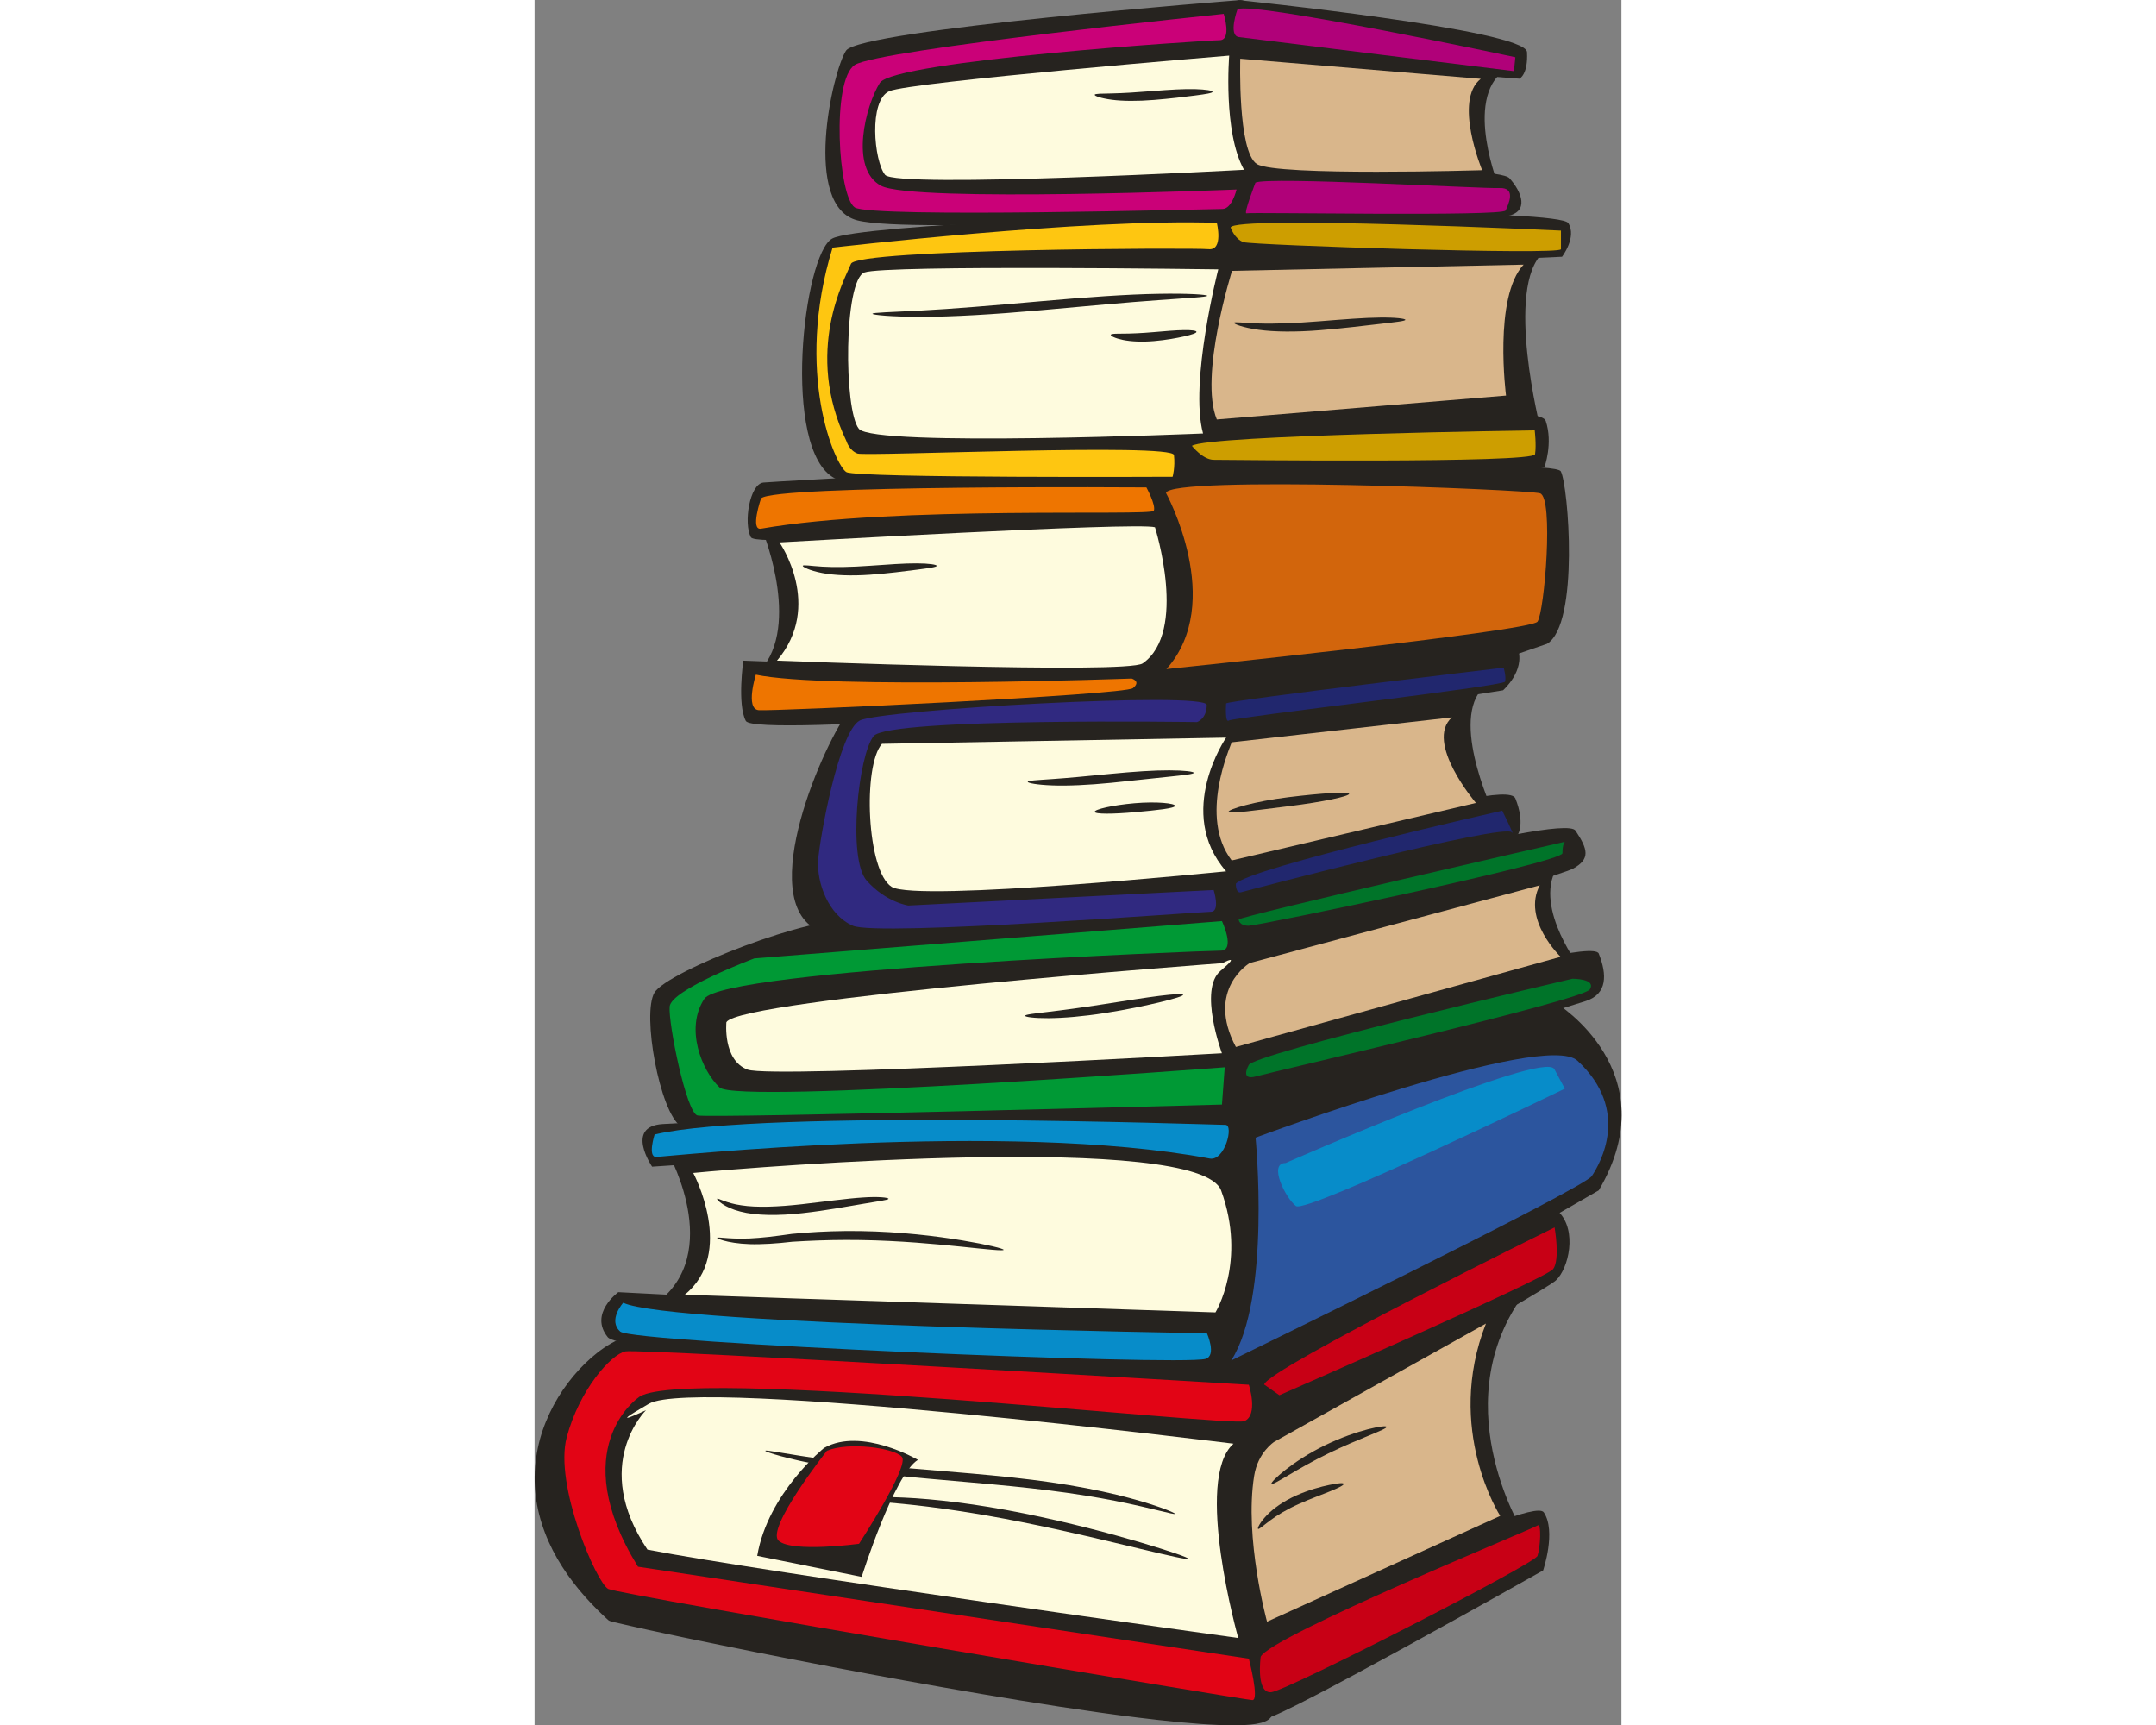 <?xml version="1.0" encoding="UTF-8" standalone="no"?>
<svg id="svg2" xmlns:rdf="http://www.w3.org/1999/02/22-rdf-syntax-ns#" xmlns="http://www.w3.org/2000/svg" height="400" width="500" version="1.1" xmlns:cc="http://creativecommons.org/ns#" xmlns:dc="http://purl.org/dc/elements/1.1/" viewBox="0 0 624.49 991.032">
<rect x="0" y="0" width="624.49" height="991.032" fill="#808080" stroke="none"/>
<g id="g5975" transform="matrix(1.526 0 0 1.526 -301.33 -590.54)">
<g fill="#26231f">
<path id="path6" d="m459.88 400.23c-1.41 0-123.95 5.279-132.44 17.951-8.492 12.672-8.947 39.069 0 40.654 8.947 1.585 134.33-0.53 134.33-0.53l98.978-0.53s-13.663-33.26 1.895-44.346c0 0-92.849-13.198-102.75-13.198z"/>
<path id="path8" d="m459.41 479.96s-134.33-1.587-142.82 6.334c-8.492 7.921-25.446 68.637 3.776 73.388 29.222 4.75 148.94-5.806 148.94-5.806l106.98-5.283s-13.663-53.324 0.94-66.523l-117.83-2.11z"/>
<path id="path10" d="m283.61 587.66s15.073 37.485-2.836 53.324c0 0 146.11 7.921 154.13-4.223 8.023-12.144 5.656-54.909-0.94-57.548-6.596-2.64-143.29 8.977-150.35 8.447z"/>
<path id="path12" d="m327.32 663.56c-6.523 11.484-12.121 62.632 0 65.761 12.121 3.129 126.73-2.088 126.73-2.088l105.29-32.358s-16.778-34.445-5.597-48.017c0 0-219.9 5.218-226.43 16.702z"/>
<path id="path14" d="m455.75 742.46s-187.77 8.023-194.93 17.824c-7.154 9.802-11.929 33.879 3.188 37.435 15.118 3.555 187.76-0.889 195.72-5.348 7.963-4.46 132.08-40.104 132.08-40.104s-18.306-23.172-9.55-38.323c8.756-15.152-126.51 28.519-126.51 28.519z"/>
<path id="path16" d="m248.09 821.79s22.287 40.104-7.948 57.928c0 0 203.68 19.617 214.03 8.92 10.343-10.697 46.147-65.055-2.395-72.196-48.527-7.126-193.34-3.555-203.68 5.348z"/>
<path id="path18" d="m470.07 918.93s-217.21-16.934-233.13-2.666c-15.911 14.252-17.498 55.261 0.793 61.5 18.306 6.237 233.13 32.963 233.13 32.963l98.668-47.232s-31.043-49.915 2.38-91.797l-101.84 47.232z"/>
<path id="path20" d="m475.63 901.98s-224.37-13.363-241.87-10.697c-17.512 2.683-64.556 52.811-7.713 104.42 1.631 1.481 243.14 51.609 247.73 36.223 3.188-10.697 6.626-25.657-0.529-28.339-7.17-2.666-233.92-31.186-233.92-31.186s-26.253-48.137 6.361-55.261c28.223-6.171 218.8 15.157 225.16 8.92 6.361-6.253 9.55-25.854 4.775-24.077z"/>
<path id="path22" d="m475.63 901.98s0.22-0.214 0.764-0.181c0.587 0 1.263 0.79 1.484 1.925 0.5 2.271 0.265 5.744-0.749 10.055-0.514 2.139-1.234 4.526-2.351 6.994-0.558 1.234-1.22 2.485-2.042 3.703-0.426 0.609-0.882 1.201-1.41 1.744-0.25 0.329-0.734 0.592-1.072 0.691l-1.102 0.28c-2.924 0.51-6.024 0.543-9.358 0.592-3.335 0.049-6.876-0.033-10.622-0.148-30-0.938-73.267-4.526-126.76-7.899-13.369-0.806-27.385-1.613-41.988-2.107-7.302-0.23-14.75-0.395-22.316-0.214-3.761 0.115-7.596 0.263-11.298 0.905-3.658 0.675-7.316 2.041-10.211 4.542-2.938 2.452-4.848 6.188-5.553 10.318-0.735 4.164-0.455 8.591 0.309 12.935 0.764 4.345 2.013 8.656 3.555 12.886 0.764 2.107 1.601 4.196 2.498 6.27 0.456 1.037 0.926 2.057 1.41 3.078l0.735 1.514 0.558 1.103 50.539 6.369 110.47 14.202c19.143 2.551 38.624 5.119 58.399 7.998l7.419 1.136 3.732 0.642 1.91 0.362c0.588 0.099 1.513 0.395 2.174 0.806 1.44 0.806 2.571 2.288 3.188 3.835 0.602 1.547 0.881 3.127 0.969 4.658 0.191 3.077-0.147 6.007-0.617 8.854-0.485 2.863-1.146 5.661-1.881 8.409-0.367 1.383-0.764 2.748-1.161 4.114-0.132 0.527-0.573 1.267-0.94 1.596-0.397 0.395-0.779 0.642-1.146 0.84-0.734 0.395-1.425 0.625-2.101 0.806-2.718 0.691-5.304 0.806-7.904 0.905-2.586 0.082-5.171 0.033-7.743-0.066-10.299-0.428-20.436-1.547-30.485-2.765-10.049-1.218-20.01-2.666-29.883-4.164-19.745-3.028-39.153-6.385-58.193-9.825-19.04-3.456-37.713-7.027-55.975-10.664-18.276-3.686-36.127-7.241-53.551-11.322l-0.823-0.23-0.441-0.115c-0.206-0.066-0.5-0.165-0.72-0.313-0.5-0.411-0.573-0.51-0.823-0.74l-0.646-0.593c-0.852-0.806-1.704-1.613-2.542-2.436-1.66-1.662-3.291-3.357-4.848-5.118-3.129-3.538-6.038-7.274-8.595-11.29-5.127-7.981-8.874-17.148-10.005-26.792-1.19-9.627 0.382-19.419 3.864-27.895 3.467-8.525 8.639-15.898 14.677-21.822 3.041-2.962 6.317-5.579 9.887-7.62 1.778-1.02 3.643-1.876 5.641-2.436 2.057-0.576 4.04-0.56 5.95-0.642 7.654-0.164 15.103 0.066 22.434 0.263 14.618 0.444 28.649 1.053 42.047 1.679 53.55 2.551 96.861 5.2 126.79 7.06 29.927 1.86 46.469 3.094 46.455 3.324-0.013 0.23-16.572-0.527-46.513-2.024-29.941-1.448-73.267-3.719-126.82-5.974-13.384-0.543-27.414-1.086-42.018-1.465-7.302-0.164-14.78-0.346-22.317-0.164-1.895 0.082-3.761 0.099-5.436 0.592-1.719 0.494-3.438 1.284-5.098 2.238-3.335 1.925-6.464 4.427-9.358 7.274-5.774 5.694-10.695 12.804-13.972 20.9-3.276 8.097-4.716 17.263-3.585 26.298 1.073 9.068 4.643 17.757 9.579 25.426 2.468 3.851 5.289 7.471 8.33 10.895 1.528 1.695 3.115 3.357 4.745 4.97 0.808 0.807 1.645 1.597 2.483 2.37l1.087 1.004c0.013 0.017 0 0.017 0.059 0.033l0.367 0.099 0.779 0.197c17.263 4.016 35.186 7.554 53.433 11.191 18.247 3.604 36.92 7.142 55.945 10.565 19.026 3.423 38.404 6.764 58.119 9.759 9.858 1.498 19.79 2.929 29.809 4.164 10.02 1.202 20.127 2.32 30.265 2.732 2.527 0.099 5.068 0.148 7.566 0.066 2.498-0.083 5.01-0.23 7.272-0.807 0.544-0.148 1.072-0.346 1.484-0.559 0.206-0.116 0.367-0.23 0.456-0.313 0.103-0.148 0.03 0 0.088-0.165 0.397-1.333 0.779-2.666 1.146-4.016 0.705-2.666 1.337-5.365 1.792-8.064 0.455-2.699 0.749-5.398 0.588-7.965-0.147-2.567-0.911-4.904-2.542-5.76-0.441-0.247-0.735-0.362-1.381-0.494l-1.792-0.346-3.688-0.625-7.39-1.152c-19.731-2.88-39.212-5.48-58.355-8.031l-110.44-14.4-26.063-3.357-12.767-1.629-6.332-0.807-3.144-0.411-1.557-0.197-1.014-0.132-0.734-0.099c-0.132 0.017-0.235-0.033-0.279-0.181l-0.191-0.362-0.617-1.169-0.382-0.79-0.764-1.564c-0.499-1.053-0.969-2.107-1.44-3.176-0.911-2.123-1.778-4.279-2.556-6.452-1.572-4.361-2.865-8.837-3.658-13.445-0.793-4.575-1.117-9.348-0.279-14.038 0.793-4.658 3.1-9.15 6.523-11.981 3.394-2.897 7.405-4.312 11.357-5.052 3.952-0.642 7.801-0.773 11.636-0.872 7.64-0.148 15.118 0.049 22.434 0.313 14.633 0.56 28.663 1.432 42.032 2.337 53.507 3.67 96.744 7.62 126.67 8.953 3.747 0.164 7.272 0.28 10.593 0.313 3.291 0 6.42 0 9.212-0.428 0.69-0.148 1.381-0.247 1.733-0.691 0.5-0.494 0.94-1.037 1.337-1.613 0.823-1.135 1.469-2.337 2.042-3.522 1.117-2.37 1.881-4.69 2.424-6.78 1.087-4.197 1.41-7.62 1.043-9.792-0.176-1.086-0.705-1.777-1.205-1.827-0.485-0.099-0.749 0.049-0.749 0z"/>
<path id="path24" d="m465.27 904.68s110.6-68.627 117.75-61.5c7.154 7.127 3.79 21.378-0.984 25.838-4.775 4.46-107.88 62.522-112.2 59.493-7.258-5.086-4.569-23.83-4.569-23.83z"/>
<path id="path26" d="m467.67 1003.6s105.03-54.359 109.8-47.232c4.774 7.127-0.264 21.855-0.264 21.855s-98.389 55.528-103.96 55.528c-5.569 0-10.343-30.149-5.583-30.149z"/>
<path id="path28" d="m582.25 764.73s42.165 25.849 15.911 70.398c0 0-117.78 68.264-126.52 68.264-8.739 0-239.47-4.081-246.63-13.001-7.169-8.903 3.982-16.934 3.982-16.934s217.2 11.586 222.77 8.031c0 0 14.324-46.36-9.55-57.039-23.87-10.68-200.49 1.77-200.49 1.77s-10.343-15.157 3.982-16.046c3.173-0.198 209.25-11.586 218.01-11.586 8.755 0 116.96-41.882 118.55-33.863z"/>
<path id="path30" d="m458.15 728.21s8.742 20.497-1.601 21.387c-10.343 0.89-185.38 6.242-190.15 15.154-4.774 8.911-6.361 25.849 3.188 25.849 9.535 0 186.96-13.38 188.56-8.031 1.601 5.348-0.808 17.823-0.808 17.823s-196.85 15.98-204.81 10.631c-7.963-5.349-14.692-42.312-9.917-50.331 4.775-8.02 60.381-29.812 75.498-27.136 15.117 2.676 140.04-5.345 140.04-5.345z"/>
<path id="path32" d="m458.12 728.21s126.5-35.65 131.27-28.522c4.774 7.128 5.583 10.695-0.793 14.262-6.361 3.565-130.49 39.216-132.08 35.647-1.588-3.569-3.982-16.041 0.793-17.823l0.808-3.565z"/>
<path id="path34" d="m454.15 782.54s140.83-44.559 144.01-36.536c3.188 8.023 3.188 15.154-4.775 17.826-7.963 2.673-136.85 41.882-140.83 40.104-3.967-1.777 1.601-21.394 1.601-21.394z"/>
<path id="path36" d="m453.09 643.75s-127.65-1.043-136.97 10.437c-9.315 11.48-36.113 71.603-11.886 83.085s145.14 0.423 147.93-3.752c2.793-4.175 0-16.701 0-16.701s-118.34 11.482-123.94 4.175c-5.599-7.307-8.389-46.972 2.806-53.234 11.195-6.262 118.34-2.085 121.13-5.218 0 0 9.315-24.009 0.925-18.789z"/>
<path id="path38" d="m453.09 643.75s111.83-20.876 114.62-12.527c2.793 8.349-5.597 15.657-5.597 15.657s-104.35 16.704-109.95 15.659c-5.596-1.045-7.463-19.833 0.926-18.789z"/>
<path id="path40" d="m452.16 716.82s110.89-38.623 114.61-29.226c3.715 9.397 0.94 13.57 0.94 13.57s-109.02 32.356-115.55 32.356c-6.525 0 0-16.7 0-16.7z"/>
<path id="path42" d="m283.61 568.65s156.01-10.562 164.02 2.638c8.006 13.2 11.783 68.637 3.776 74.443-8.007 5.806-171.1 19.007-174.4 12.672-3.306-6.335-0.94-22.702-0.94-22.702s147.06 5.808 152.72 0.53c5.656-5.278 6.126-49.106 0.94-53.327-5.186-4.221-148 11.616-150.82 6.338-2.82-5.278-0.47-20.063 4.716-20.591z"/>
<path id="path44" d="m430.68 566.02s150.35-6.867 153.19-1.586c2.836 5.281 7.066 57.548-5.186 64.942l-12.267 4.221s-111.7 16.366-119.24 12.672c-7.537-3.695-19.32-80.778-16.499-80.249z"/>
<path id="path46" d="m460.85 482.59c-1.41 3.696-130.55 2.64-141.39 6.338-10.843 3.698-5.186 57.016-0.94 64.409 4.231 7.394 149.88-5.809 149.88-5.809s0.94 12.672-0.955 17.423c-1.881 4.752-136.68 12.672-156.95 2.112-20.274-10.56-11.783-84.473-0.94-90.279 10.093-5.405 132.05-9.436 148.9-9.971l1.925-0.063 0.47 15.842z"/>
<path id="path48" d="m458.45 466.81s124.94-1.116 128.24 4.164c3.306 5.279-2.351 12.672-2.351 12.672s-126.32 6.334-129.15 1.583c-2.833-4.751-3.291-15.84 2.365-16.367l0.896-2.052z"/>
<path id="path50" d="m465.54 548.08c1.41 0 109.82-11.087 112.65-2.638 2.833 8.449-0.485 17.425-0.485 17.425s-109.33 8.444-112.17 4.75c-2.836-3.695-6.126-14.783-0.94-17.421l0.94-2.115z"/>
<path id="path52" d="m462.74 387.05s-142.82 11.086-148 19.006c-5.187 7.921-16.499 58.604 4.246 63.884 20.744 5.28 146.58-2.641 146.58-2.641l-0.94-16.366s-134.79 8.447-137.63 1.058c-2.836-7.389-3.291-29.04 3.776-32.735 7.067-3.695 129.14-9.506 129.61-14.785 0.469-5.279 9.432-17.951 2.365-17.421z"/>
<path id="path54" d="m462.74 387.05s107.92 11.087 108.4 19.536c0.473 8.449-2.821 10.031-2.821 10.031s-109.82-7.921-111.23-12.146c-1.425-4.223 1.41-16.896 5.656-17.421z"/>
<path id="path56" d="m460.38 452.5c5.23-1.955 99.447-3.696 104.16 1.581 4.717 5.278 7.537 12.67-0.94 14.257-8.477 1.587-104.63 2.11-106.04 0.528-1.425-1.585-1.425-14.785 2.821-16.367z"/>
</g>
<path id="path58" fill="#fefbde" d="m239.43 917.89s-21.009 20.506 0.544 52.498c43.384 8.443 222.44 33.276 222.44 33.276s-16.866-59.889-1.778-73.151c0 0-202.35-25.294-220.12-15.042-17.777 10.253-1.087 2.419-1.087 2.419z"/>
<path id="path60" fill="#d9b68b" d="m475.96 929.81s-6.126 3.884-7.551 12.787c-3.776 23.534 4.848 54.919 4.848 54.919l87.796-39.825s-21.009-32.585-5.377-72.412l-79.716 44.532z"/>
<path id="path62" fill="#2c559e" d="m468.93 815.29s5.935 60.348-9.153 83.881c0 0 132.52-64.563 135.75-69.4 3.232-4.837 14.721-24.834-5.392-43.447-12.385-11.454-121.21 28.965-121.21 28.965z"/>
<path id="path64" fill="#078cc9" d="m242.66 814.1s-2.689 8.442 0.544 8.442c3.232 0 131.45-13.873 208.47 0.609 5.715 1.07 9.153-12.672 5.92-12.672s-174.54-6.04-214.94 3.621z"/>
<path id="path66" fill="#078cc9" d="m230.84 877.45s-5.935 6.632-1.087 10.862c4.848 4.229 210.69 12.952 220.33 10.269 4.305-1.218 0.544-9.66 0.544-9.66s-202.01-3.028-219.79-11.47z"/>
<path id="path68" fill="#fefbde" d="m257.21 828.58s16.161 30.166-3.232 45.867l199.86 6.632s11.842-19.304 2.145-45.85c-8.081-22.151-174.54-9.051-198.78-6.649z"/>
<path id="path70" fill="#009935" d="m456.28 733.77s5.231 11.119-0.529 11.119c-5.759 0-187.05 7.026-194.37 18.146-7.317 11.12-1.043 26.927 5.745 33.363 6.788 6.436 190.2-7.603 190.2-7.603l-1.043 14.038s-193.33 5.266-197.51 4.098c-4.172-1.168-10.975-34.528-10.446-40.97 0.529-6.438 31.866-18.142 31.866-18.142l176.09-14.06z"/>
<path id="path72" fill="#007429" d="m462.58 733.17s0.103 2.345 3.761 2.345 118.15-23.8 118.15-27.312c0-3.512 0.882-4.297 0.882-4.297s-122.79 28.094-122.79 29.264z"/>
<path id="path74" fill="#007429" d="m466.34 788.03s-3.453 5.957 2.806 4.197 123.01-28.632 125.63-32.728c2.613-4.096-6.523-4.035-6.523-4.035s-121.38 28.469-121.91 32.567z"/>
<path id="path76" fill="#fefbde" d="m269.69 771.82s-1.44 14.351 7.978 17.856c9.402 3.505 178.6-6.155 178.6-6.155s-8.888-24.006-0.529-31.03c8.36-7.024 0.764-2.897 0.764-2.897s-181.59 13.44-186.82 22.225z"/>
<path id="path78" fill="#d9b68b" d="m466.74 749.55s-16.719 9.95-5.215 31.602l122.27-33.94s-14.633-14.048-7.846-26.924l-109.2 29.264z"/>
<path id="path80" fill="#302980" d="m453.16 722.05s2.6 8.196-1.058 8.196-125.39 9.366-134.79 5.268c-9.417-4.096-13.59-16.388-13.076-24.582 0.529-8.194 7.845-48.583 15.676-52.678 7.845-4.098 130.64-11.119 130.64-5.852 0 5.266-3.658 6.436-3.658 6.436s-116.01-1.756-121.75 5.268c-5.742 7.024-9.931 46.24-2.615 54.436s15.676 9.363 15.676 9.363l114.96-5.854z"/>
<path id="path82" fill="#21276e" d="m461.51 719.69s-0.103 3.787 1.998 3.204c2.101-0.583 99.387-26.262 101.97-22.52 1.322 1.909-3.658-8.192-3.658-8.192s-95.612 21.656-100.31 27.508z"/>
<path id="path84" fill="#21276e" d="m457.85 651.81s-0.529 7.61 1.043 6.44 103.46-12.878 103.97-14.634c0.529-1.754-0.514-5.266-0.514-5.266s-103.46 12.289-104.5 13.46z"/>
<path id="path86" fill="#d9b68b" d="m459.95 666.45c-0.529 1.756-12.547 28.094 0 44.482l91.954-21.657s-19.481-22.842-9.036-32.205l-82.919 9.379z"/>
<path id="path88" fill="#fefbde" d="m457.85 664.69s-19.334 28.094 0 50.334c0 0-116.52 11.706-125.92 5.852-9.417-5.852-10.975-45.651-3.658-53.847l129.58-2.342z"/>
<path id="path90" fill="#ee7500" d="m280.78 640.99s-4.04 12.838 1.028 13.357c5.083 0.517 137.7-5.693 140.94-8.281 3.232-2.589-0.47-3.624-0.47-3.624s-115.05 4.141-141.5-1.452z"/>
<path id="path92" fill="#fefbde" d="m289.67 591.19s16.631 23.808-0.926 44.512c0 0 131.73 5.199 137.69 1.037 17.101-11.905 4.628-51.243 4.628-51.243-6.464-2.069-141.39 5.694-141.39 5.694z"/>
<path id="path94" fill="#fefbde" d="m454.89 488.39s-10.93 42.551-5.729 61.79c0 0-123.85 5.247-129.58-1.75-5.729-6.996-5.715-55.957 2.086-58.873 7.801-2.916 133.22-1.167 133.22-1.167z"/>
<path id="path96" fill="#d9b68b" d="m460.08 488.95s-12.488 39.638-5.73 55.957l108.89-8.999s-4.819-37.052 6.626-49.292l-109.79 2.332z"/>
<path id="path98" fill="#ca0178" d="m456.95 392.21s3.129 9.91-1.557 9.91-122.64 7.679-127.93 16.082c-5.29 8.403-11.533 32.3 0.441 38.71 11.974 6.409 133.88 1.413 133.88 1.413s-1.704 7.33-5.348 7.33-132.18 3.497-138.42-0.583c-6.242-4.08-8.845-47.798 0-53.63 8.845-5.832 138.94-19.235 138.94-19.235z"/>
<path id="path100" fill="#b00179" d="m462.14 390.45s-3.644 9.91 0.529 10.493c4.173 0.583 103.55 12.823 103.55 12.823l0.529-5.243s-98.359-20.986-104.6-18.073z"/>
<path id="path102" fill="#b00179" d="m468.9 455.73s-4.643 12.035-3.364 11.555c1.278-0.48 96.508 1.27 97.553-1.062 1.045-2.332 4.158-8.726-2.351-8.444-6.494 0.281-87.15-4.378-91.837-2.049z"/>
<path id="path104" fill="#fefbde" d="m459.01 407.92s-2.365 28.849 5.583 42.987c0 0-130.99 7.144-135.16 1.899-4.171-5.245-6.244-27.979 1.572-31.477 7.801-3.499 128.01-13.408 128.01-13.408z"/>
<path id="path106" fill="#d9b68b" d="m463.18 409.09s-1.043 34.974 6.244 39.638c7.287 4.664 84.83 2.332 84.83 2.332s-10.93-26.231-0.529-34.392l-90.545-7.579z"/>
<g fill="#26231f">
<path id="path108" d="m438.61 956.91c-0.132 0.494-8.55-2.123-22.404-4.855-6.92-1.366-15.206-2.715-24.447-3.884-9.241-1.169-19.437-2.156-30.162-3.094-10.725-0.938-20.965-1.794-30.265-2.814-9.3-1.02-17.674-2.189-24.652-3.439-13.986-2.502-22.434-5.233-22.346-5.645 0.103-0.494 8.668 1.399 22.64 3.275 6.979 0.955 15.323 1.876 24.608 2.715l30.25 2.551c10.739 0.938 20.979 2.008 30.264 3.357 9.27 1.349 17.6 2.962 24.52 4.641 13.854 3.357 22.096 6.797 21.993 7.192z"/>
<path id="path110" d="m443.67 973.85c-0.103 0.461-7.14-1.119-18.453-3.834-11.313-2.699-26.915-6.534-44.266-9.989-17.351-3.489-33.174-5.727-44.662-6.846-11.503-1.152-18.658-1.415-18.658-1.925 0-0.411 7.184-1.004 18.791-0.461 11.621 0.51 27.62 2.386 45.058 5.908 17.439 3.489 33.026 7.702 44.236 10.993 11.195 3.324 18.041 5.711 17.953 6.155z"/>
<path id="path112" d="m330.73 838.31c0 0.461-3.614 0.856-9.447 1.876-5.818 0.955-13.869 2.518-22.934 3.522-9.021 1.02-17.439 0.971-23.389-0.592-2.968-0.741-5.274-1.843-6.743-2.831-1.469-0.987-2.116-1.794-2.013-1.975 0.235-0.411 3.394 1.662 9.138 2.452 5.715 0.905 13.81 0.592 22.728-0.411 8.918-1.004 17.042-2.172 22.992-2.534 5.95-0.428 9.681 0.033 9.667 0.494z"/>
<path id="path114" d="m374.08 857.52c-0.059 0.477-6.097-0.164-15.838-1.185-9.741-0.987-23.183-2.271-38.066-2.502-7.449-0.115-14.53 0.049-20.965 0.379l-4.687 0.263-4.437 0.461c-2.88 0.247-5.583 0.428-8.066 0.461-9.961 0.263-15.955-1.975-15.823-2.403 0.088-0.477 6.038 0.889 15.735 0.017 2.409-0.181 5.069-0.494 7.904-0.872l4.437-0.609 4.775-0.428c6.494-0.494 13.649-0.757 21.171-0.642 15.03 0.23 28.56 1.909 38.271 3.505 9.726 1.629 15.646 3.11 15.588 3.555z"/>
<path id="path116" d="m441.65 761.51c0.059 0.459-3.203 1.46-8.506 2.745-5.319 1.274-12.679 2.852-20.921 4.124-8.227 1.3-15.764 1.909-21.229 1.942-5.465 0.033-8.844-0.461-8.844-0.905 0-0.477 3.35-0.839 8.727-1.481 5.362-0.627 12.767-1.616 20.935-2.893 8.168-1.277 15.588-2.47 20.994-3.142 5.407-0.671 8.771-0.851 8.844-0.39z"/>
<path id="path118" d="m445.67 677.94c0 0.481-3.497 0.849-9.123 1.447l-21.993 2.317c-8.624 0.841-16.499 1.213-22.214 0.976-5.715-0.207-9.212-0.907-9.182-1.353 0.03-0.482 3.526-0.634 9.153-1.034 5.627-0.372 13.384-1.113 21.979-1.952 8.609-0.834 16.469-1.374 22.17-1.338 5.7 0.01 9.211 0.485 9.211 0.936z"/>
<path id="path120" d="m438.62 690.36c-0.013 0.933-6.743 1.651-15.044 2.391-8.301 0.741-15.132 0.82-15.206-0.132-0.088-0.902 6.596-2.502 14.985-3.232 8.389-0.731 15.279 0.041 15.265 0.973z"/>
<path id="path122" d="m348.88 600.01c-0.013 0.477-2.821 0.856-7.36 1.45-4.525 0.564-10.798 1.417-17.821 1.906-7.023 0.489-13.472 0.245-18.071-0.673-4.613-0.89-7.287-2.273-7.17-2.683 0.118-0.484 2.909 0.053 7.404 0.313 4.496 0.286 10.725 0.169 17.659-0.326 6.934-0.481 13.266-0.963 17.88-0.92 4.628 0.013 7.478 0.479 7.478 0.933z"/>
<path id="path124" d="m450.73 498.34c0 0.489-7.052 0.815-18.438 1.646-11.371 0.782-27.076 2.263-44.442 3.815s-33.188 2.492-44.649 2.465c-11.445 0.023-18.511-0.714-18.511-1.149 0.013-0.497 7.081-0.606 18.467-1.234 11.386-0.588 27.076-1.896 44.455-3.448 17.365-1.547 33.144-2.659 44.589-2.836 11.46-0.219 18.526 0.3 18.526 0.741z"/>
<path id="path126" d="m446.69 511.91c0.03 0.466-1.734 1.063-4.613 1.721-2.88 0.642-6.89 1.389-11.401 1.766-4.51 0.39-8.683 0.181-11.65-0.43-2.968-0.611-4.687-1.493-4.598-1.927 0.088-0.474 1.91-0.423 4.789-0.449 2.88-0.01 6.832-0.179 11.239-0.56 4.407-0.38 8.448-0.734 11.401-0.773 2.938-0.051 4.789 0.191 4.833 0.652z"/>
<path id="path128" d="m452.72 421.55c0 0.472-2.468 0.859-6.449 1.374-3.981 0.515-9.476 1.2-15.632 1.69-6.141 0.5-11.783 0.466-15.852-0.076-4.07-0.541-6.494-1.422-6.42-1.863 0.059-0.479 2.556-0.426 6.523-0.52 3.981-0.076 9.447-0.411 15.544-0.907 6.097-0.495 11.68-0.823 15.735-0.708 4.055 0.115 6.567 0.551 6.552 1.009z"/>
<path id="path132" d="m525.33 507.39c0 0.479-3.614 0.844-9.417 1.526-5.803 0.645-13.825 1.682-22.772 2.391-8.947 0.722-17.145 0.66-23.036-0.164-5.906-0.79-9.403-2.212-9.3-2.623 0.088-0.495 3.658 0.076 9.461 0.245 5.788 0.202 13.795-0.109 22.669-0.826 8.873-0.703 16.969-1.364 22.86-1.404 5.891-0.074 9.535 0.405 9.535 0.856z"/>
<path id="path134" d="m504.16 685.83c0.118 0.969-10.034 3.104-22.566 4.651s-22.64 3.018-22.816 2.128c-0.191-0.928 9.843-3.937 22.463-5.482 12.591-1.552 22.801-2.171 22.919-1.297z"/>
<path id="path136" d="m518.27 924.15c0.221 0.971-10.034 4.213-21.964 10.039-11.944 5.777-20.877 12.227-21.391 11.421-0.485-0.691 7.904-8.557 20.186-14.515 12.282-5.958 23.022-7.784 23.169-6.945z"/>
<path id="path138" d="m502.13 945.61c0.118 0.461-1.748 1.448-4.833 2.699-3.071 1.284-7.346 2.781-11.885 4.805-4.54 2.008-8.389 4.328-11.019 6.319-2.659 1.958-4.187 3.456-4.525 3.127-0.294-0.28 0.72-2.386 3.203-5.003 2.454-2.617 6.479-5.48 11.224-7.57 4.76-2.123 9.212-3.291 12.444-3.966 3.247-0.675 5.289-0.856 5.392-0.411z"/>
<path id="path140" d="m306.51 932.08s-21.17 16.934-25.211 40.65l39.329 7.916s12.106-38.41 21.17-44.056c0 0-21.17-12.425-35.287-4.509z"/>
</g>
<path id="path142" fill="#e20415" d="m466.4 908.31s3.732 11.421-1.704 13.709c-5.436 2.271-215.04-21.312-228.29-8.755 0 0-27.517 19.024 0 63.557l230 34.625s4.069 15.602 1.351 15.602-238.15-39.578-242.56-41.866c-4.422-2.271-20.392-39.199-15.632-57.072 4.76-17.873 16.646-31.203 22.081-32.355 5.436-1.135 234.76 12.557 234.76 12.557z"/>
<path id="path144" fill="#c80015" d="m470.87 1010.7s-1.925 13.972 4.011 13.363c5.935-0.609 99.108-48.267 100.2-51.297 1.072-3.012 1.616-12.672 0-11.454-1.616 1.201-100.12 41.473-104.21 49.389z"/>
<path id="path146" fill="#c80015" d="m472.16 908.21 5.745 4.048s100.39-43.873 103.08-47.495c2.69-3.622 0.544-15.684 0.544-15.684s-107.75 53.091-109.36 59.13z"/>
<path id="path148" fill="#d2650c" d="m435.21 572.58s22.552 41.223 0.161 66.304c0 0 137.09-14.168 139.72-17.856 2.63-3.688 6.2-46.842 0.94-48.32-5.26-1.478-139.5-6.762-140.82-0.125z"/>
<path id="path150" fill="#ee7500" d="m282.74 574.64s-4.202 12.122 0 11.387c50.364-8.798 146.95-4.657 147.87-6.728 0.911-2.07-2.777-8.8-2.777-8.8s-140.47-1.035-145.09 4.141z"/>
<path id="path152" fill="#fec611" d="m454.35 470.88s2.6 10.493-3.115 9.909c-5.729-0.583-132.37-0.077-134.62 5.498-2.248 5.579-17.85 32.973-1.719 66.783 0 0 1.028 3.499 4.158 4.664 3.129 1.165 118.65-4.082 119.16 0.582 0.513 4.664-0.514 8.161-0.514 8.161s-118.65 0.579-122.81-1.751c-4.158-2.33-19.775-37.305-5.215-84.52 0 0 95.229-11.076 144.67-9.326z"/>
<path id="path154" fill="#cd9e00" d="m459.55 472.64s1.513 4.406 4.907 5.518c3.394 1.113 119.47 4.973 119.47 2.641v-6.994s-123.34-5.827-124.38-1.165z"/>
<path id="path156" fill="#cd9e00" d="m444.97 554.83s4.07 5.26 8.242 5.26 120.44 1.396 120.96-2.102c0.529-3.495-0.132-8.987-0.132-8.987s-123.34 1.748-129.07 5.829z"/>
<path id="path158" fill="#e20415" d="m307.54 933.17s-23.198 29.376-18.159 33.886c5.054 4.526 30.25 1.136 30.25 1.136s19.158-29.359 16.131-32.75c-3.012-3.39-20.157-5.661-28.223-2.271z"/>
<path id="path160" fill="#078cc9" d="m480.22 824.85s97.273-42.704 101.22-35.351l3.937 7.356s-97.273 47.132-101.22 44.186c-3.937-2.946-10.519-16.194-3.937-16.194z"/>
</g>
</svg>
